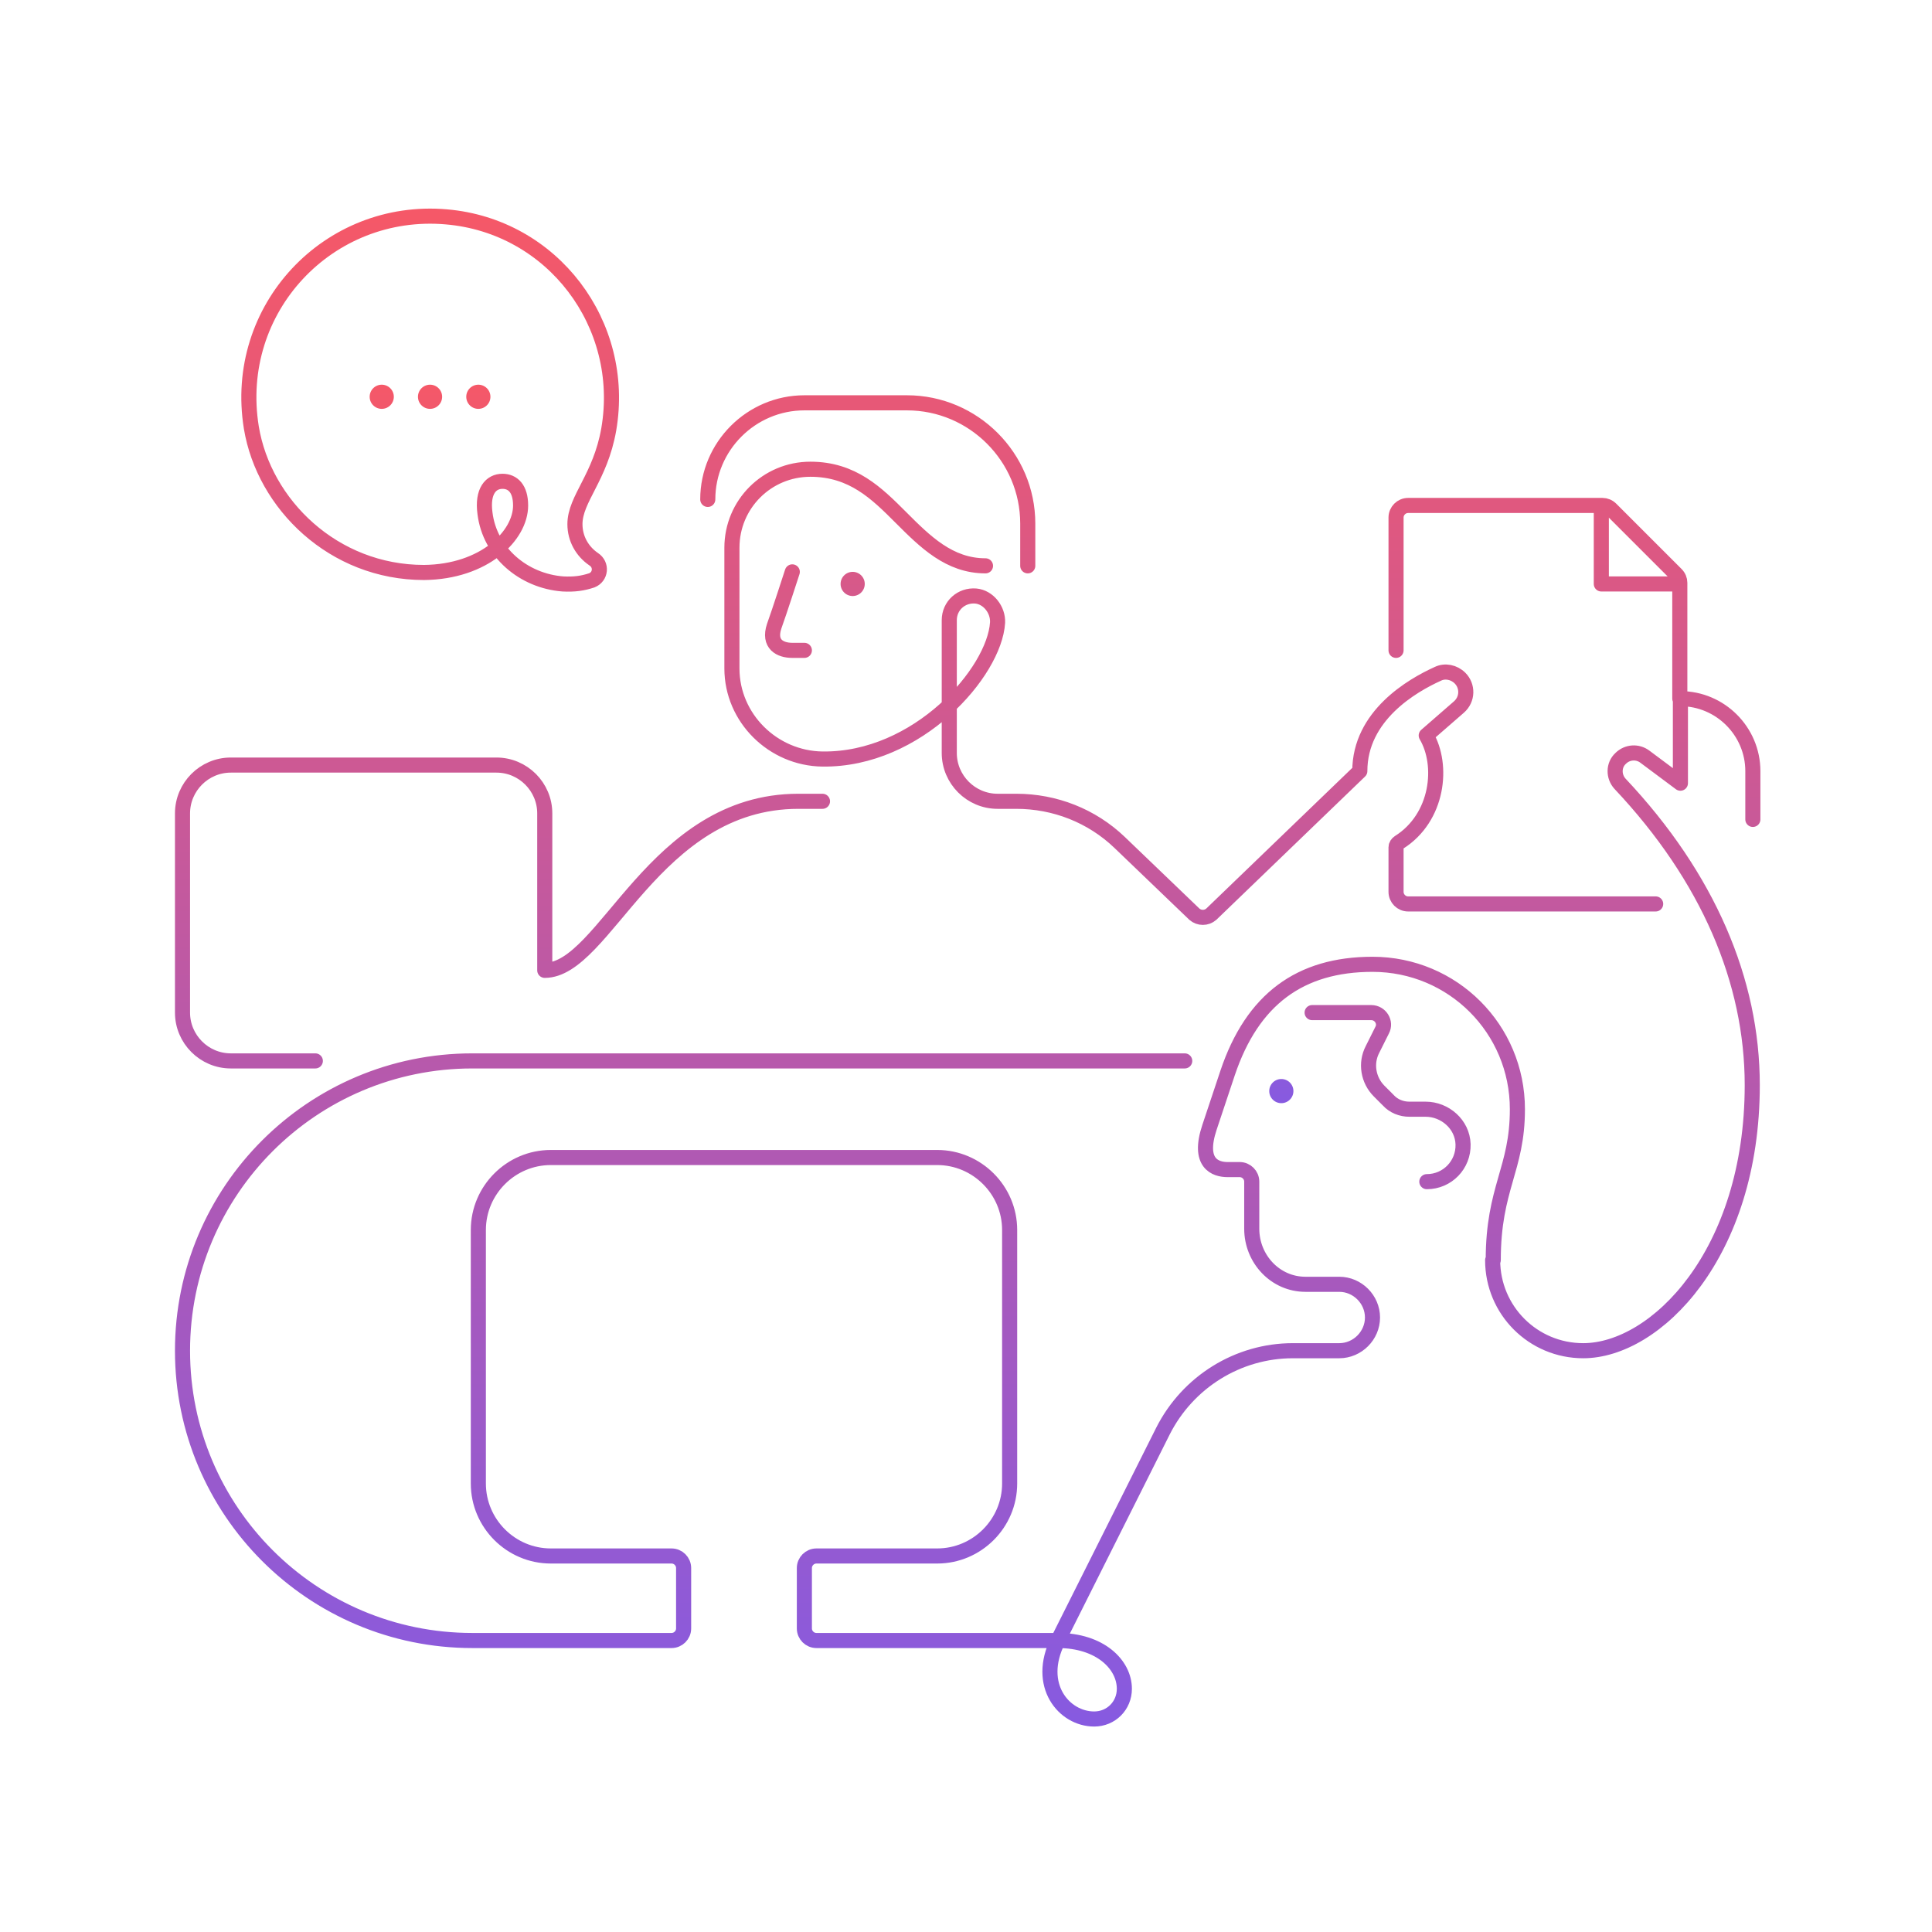 <svg xmlns="http://www.w3.org/2000/svg" width="320" height="320" fill="none" viewBox="0 0 320 320"><path stroke="url(#a)" stroke-linecap="round" stroke-linejoin="round" stroke-miterlimit="10" stroke-width="2.5" d="M131.229 94.72s-2.2 6.8-3 9c-1 3 1 4 3 4h2m30-14c-6 0-10-4-14-8s-8-8-15-8c-7.2 0-13 5.8-13 13v20c0 8.2 6.8 14.9 15 15 15.8.2 28.5-14.4 29-22.6.1-2.1-1.5-4.2-3.6-4.4-2.4-.2-4.4 1.6-4.4 4v22c0 4.4 3.6 8 8 8h3.1c6.4 0 12.5 2.4 17.1 6.8l12.4 11.9c.8.7 2 .7 2.8 0l24.6-23.7c0-9.2 8.7-14.2 12.9-16.1 1.2-.6 2.7-.3 3.7.7 1.3 1.3 1.3 3.5-.2 4.8l-5.4 4.7c2.9 4.9 2 13.6-4.5 17.7-.3.2-.5.5-.5.8v7.4c0 1.1.9 2 2 2h41m-157-67c0-8.8 7.2-16 16-16h17c11 0 20 9 20 20v7m5 178h-40c-1.1 0-2-.9-2-2v-10c0-1.1.9-2 2-2h20c6.6 0 12-5.4 12-12v-42c0-6.6-5.4-12-12-12h-64c-6.6 0-12 5.4-12 12v42c0 6.6 5.4 12 12 12h20c1.1 0 2 .9 2 2v10c0 1.1-.9 2-2 2h-33c-26.5 0-48-21.5-48-48s21.5-48 48-48h118m-21 96 17.4-34.7c4.1-8.1 12.4-13.3 21.5-13.3h7.7c3 0 5.5-2.5 5.5-5.5s-2.5-5.5-5.5-5.5h-5.6c-5 0-8.9-4.2-8.9-9.2v-7.8c0-1.1-.9-2-2-2h-2c-2 0-5-1-3-7l3-9c4.1-12.2 12-18 24-18 13.3 0 24 10.7 24 24 0 10-4 13-4 25m-72.1 63c-3.7 7.4 1 13 6 13 2.8 0 5-2.2 5-5 0-4-4-8-11-8m-123-96h-14c-4.4 0-8-3.6-8-8v-33c0-4.4 3.6-8 8-8h44c4.4 0 8 3.6 8 8v26c10 0 18-28 42-28h4m95-25v-22c0-1.1.9-2 2-2h32.2c.5 0 1 .2 1.4.6l10.8 10.8c.4.4.6.9.6 1.4v19.2m-13-31v12h12m-40.9 99c3.4 0 6.1-2.8 6-6.2-.1-3.3-3-5.8-6.2-5.8h-2.7c-1.3 0-2.6-.5-3.5-1.5l-1.5-1.5c-1.8-1.8-2.3-4.6-1.1-6.9l1.6-3.2c.7-1.3-.3-2.9-1.8-2.9h-9.8m29.9 41c0 8.3 6.7 15 15 15 12 0 28-16 28-44 0-17.2-7.3-34.4-21.9-49.9-1.1-1.2-1.1-3.1.1-4.2 1.1-1.1 2.8-1.2 4-.3l5.9 4.4v-14c6.6 0 11.999 5.4 11.999 12v8m-204.1-52c0-2.8-1.3-4-3-4-1.9 0-3.4 1.6-2.9 5.3.8 6.5 6.4 11.2 12.9 11.7 1.9.1 3.3-.1 4.8-.6 1.5-.6 1.7-2.6.3-3.5-1.9-1.3-3.1-3.4-3.1-5.8 0-4.2 4.2-7.7 5.601-15.7 3-17.4-9.3-33.7-26.9-35.2-19.5-1.7-35.5 15.2-32.3 34.9 2.1 12.7 13.6 24 28.6 24 10-.1 16-6.1 16-11.1"/><path fill="url(#b)" stroke="url(#c)" d="M142.729 96.72a1.5 1.5 0 1 1-3-.001 1.5 1.5 0 0 1 3 0Zm71 83.999a1.5 1.5 0 1 1-3 0 1.5 1.5 0 0 1 3 0Zm-149-115a1.5 1.5 0 1 1-3 0 1.5 1.5 0 0 1 3 0Zm8 0a1.5 1.5 0 1 1-3 0 1.5 1.5 0 0 1 3 0Zm8 0a1.5 1.5 0 1 1-3 0 1.5 1.5 0 0 1 3 0Z"/><defs><linearGradient id="a" x1="160.279" x2="160.279" y1="35.801" y2="284.72" gradientUnits="userSpaceOnUse"><stop stop-color="#F55868"/><stop offset="1" stop-color="#875AE0"/></linearGradient><linearGradient id="b" x1="137.729" x2="137.729" y1="63.719" y2="182.719" gradientUnits="userSpaceOnUse"><stop stop-color="#F55868"/><stop offset="1" stop-color="#875AE0"/></linearGradient><linearGradient id="c" x1="137.729" x2="137.729" y1="63.719" y2="182.719" gradientUnits="userSpaceOnUse"><stop stop-color="#F55868"/><stop offset="1" stop-color="#875AE0"/></linearGradient></defs></svg>